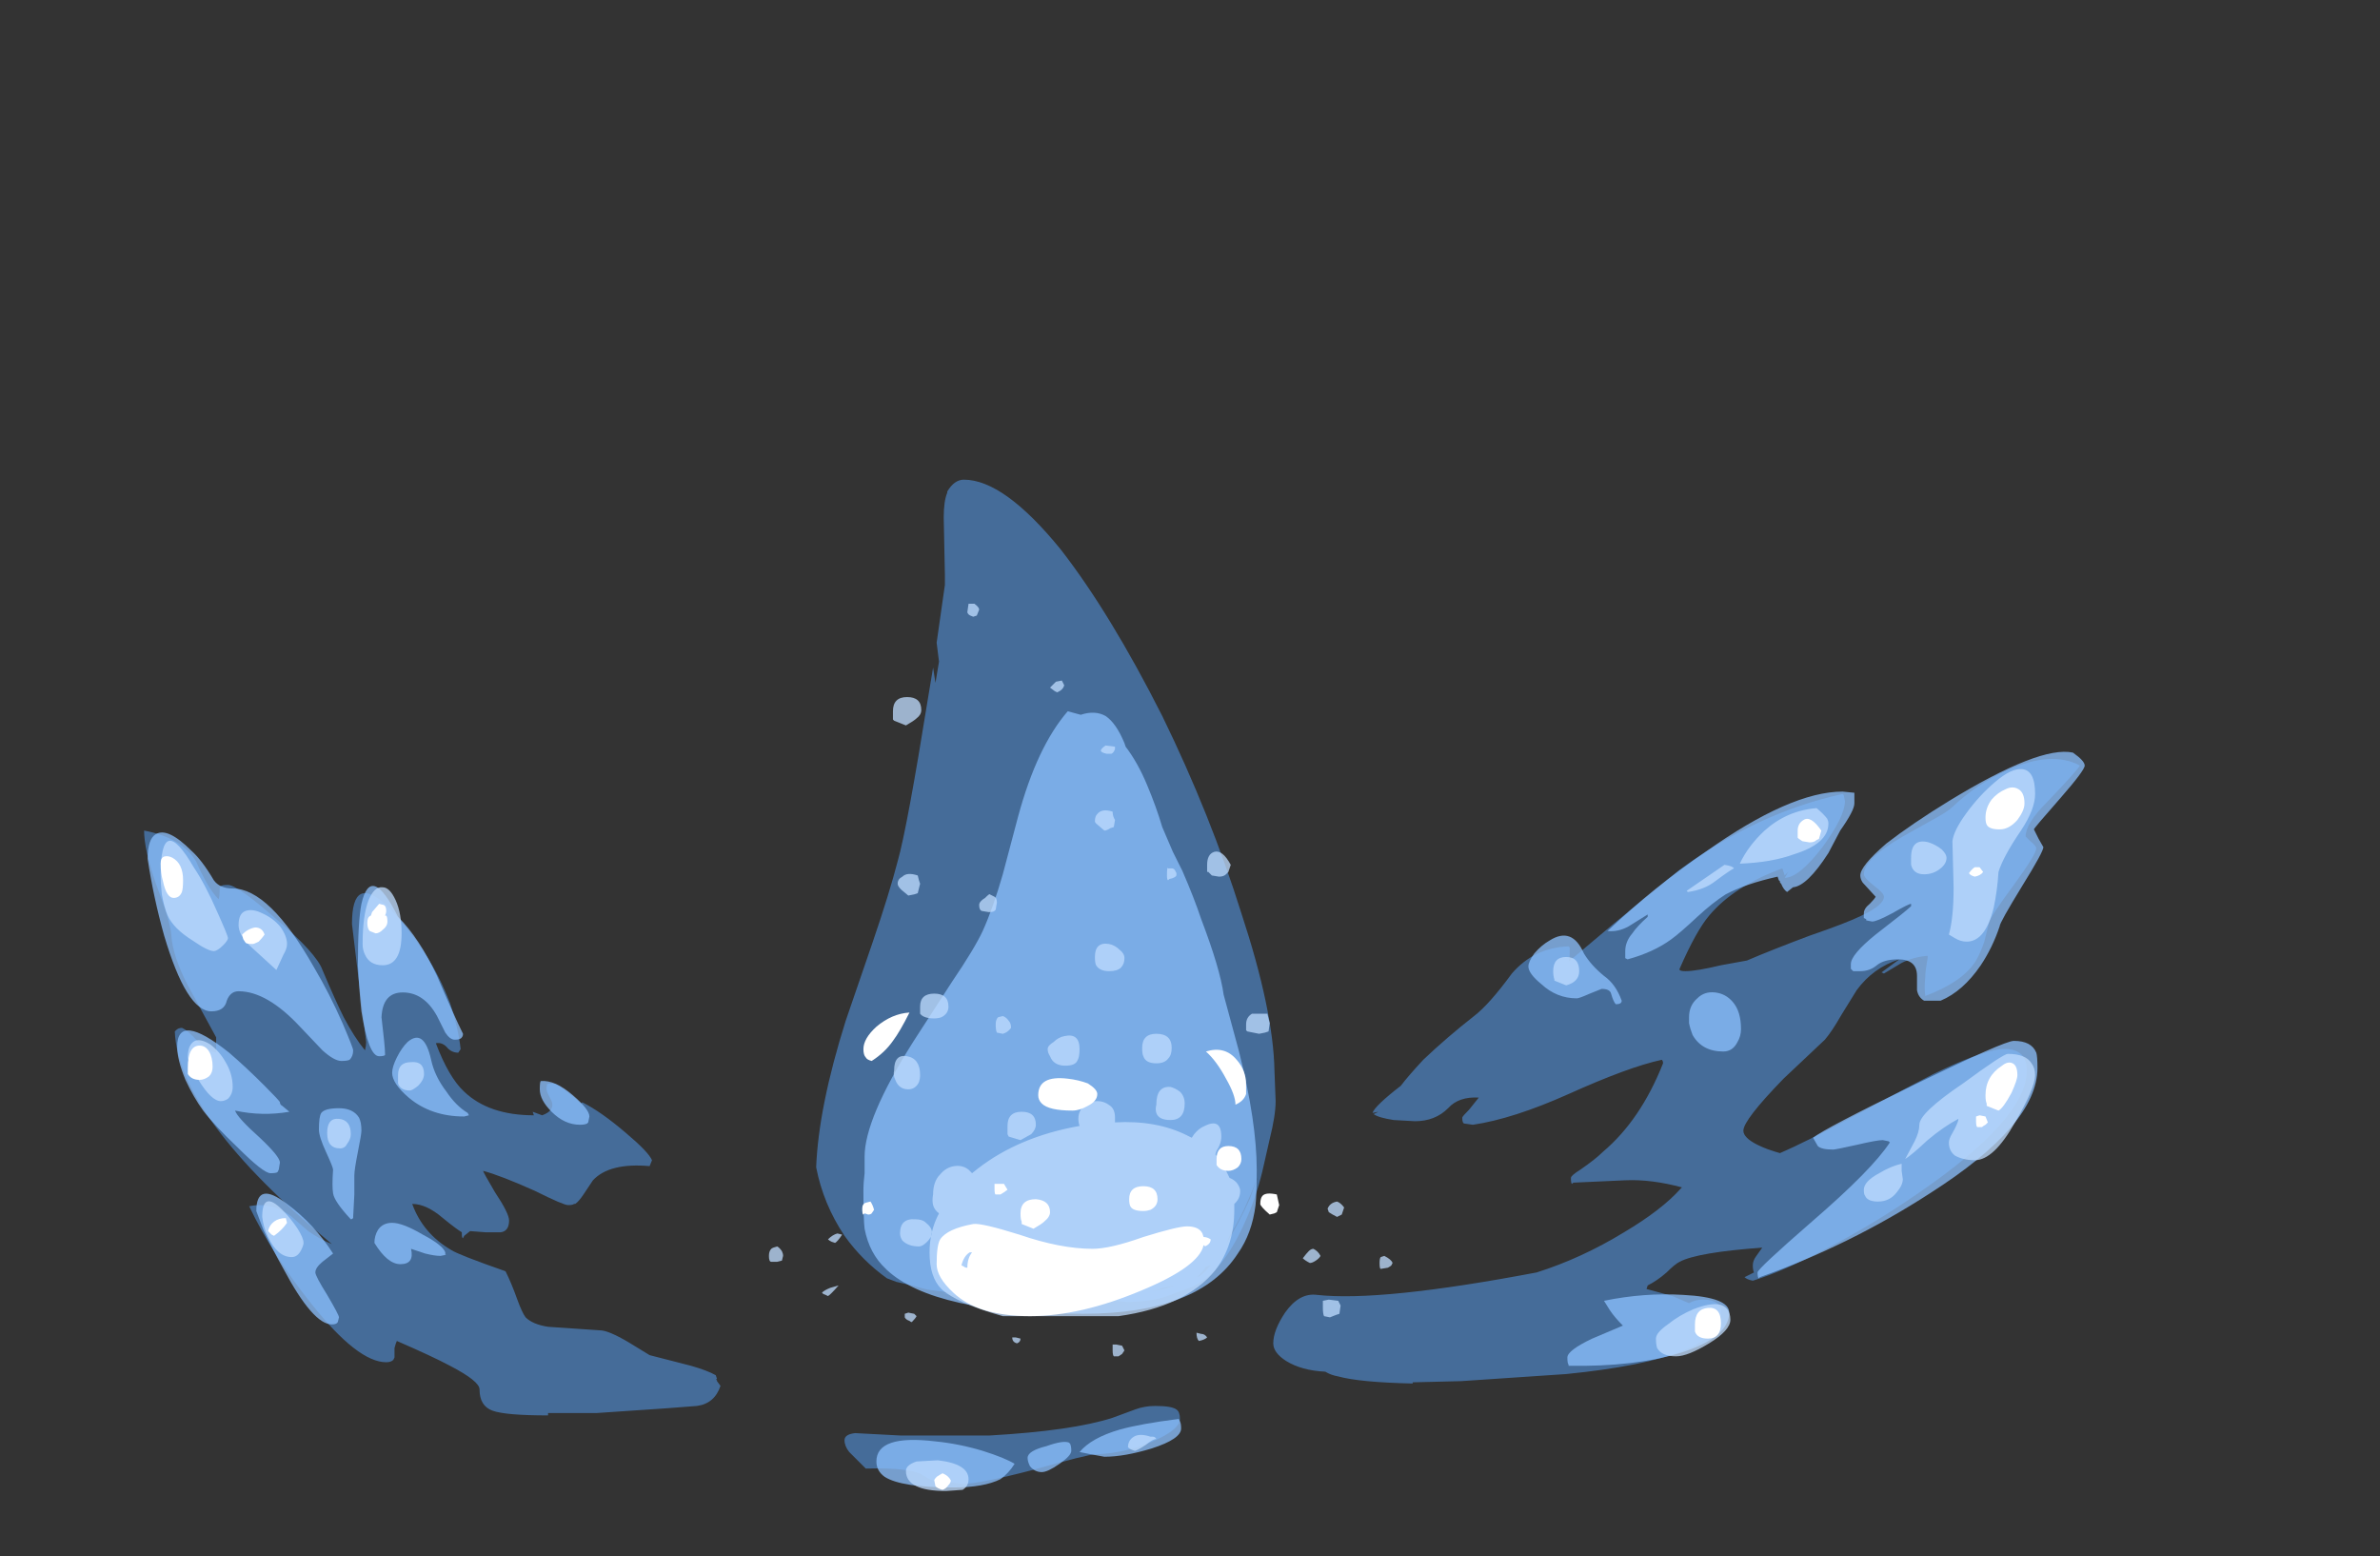 <?xml version="1.0" encoding="UTF-8" standalone="no"?>
<svg xmlns:ffdec="https://www.free-decompiler.com/flash" xmlns:xlink="http://www.w3.org/1999/xlink" ffdec:objectType="frame" height="460.95px" width="705.25px" xmlns="http://www.w3.org/2000/svg">
  <rect width="100%" height="100%" fill="#333333" stroke="none"/>
  <g transform="matrix(1.0, 0.0, 0.0, 1.0, 230.3, 397.95)">
    <use ffdec:characterId="1830" height="52.8" transform="matrix(7.0, 0.0, 0.0, 7.0, -187.6, -325.85)" width="82.15" xlink:href="#shape0"/>
  </g>
  <defs>
    <g id="shape0" transform="matrix(1.0, 0.0, 0.0, 1.0, 26.8, 46.55)">
      <path d="M2.85 -46.55 L2.85 -46.55 M7.2 -36.0 L7.2 -36.05 Q7.5 -36.55 7.9 -36.55 9.6 -36.55 12.0 -33.6 14.1 -30.9 16.3 -26.55 18.35 -22.35 19.65 -18.2 21.0 -14.1 21.05 -11.55 L21.1 -10.25 Q21.1 -9.65 20.85 -8.65 20.75 -8.2 20.6 -7.55 20.35 -6.4 19.9 -5.35 19.05 -3.35 18.0 -2.65 17.65 -2.4 17.2 -2.25 L16.9 -2.15 Q16.05 -1.75 14.8 -1.75 L14.3 -1.8 14.1 -1.75 13.45 -1.7 13.05 -1.6 Q12.25 -1.4 11.0 -1.4 L8.8 -1.85 7.05 -2.1 7.45 -2.1 6.95 -2.2 Q6.45 -2.25 6.25 -2.3 L5.7 -2.45 5.05 -2.6 4.65 -2.75 Q3.6 -3.5 2.85 -4.55 1.95 -5.9 1.65 -7.45 1.75 -10.0 2.9 -13.65 L4.05 -17.0 Q4.75 -19.05 5.1 -20.4 5.5 -21.8 6.4 -27.4 L6.6 -28.6 6.7 -27.95 6.85 -28.85 6.75 -29.65 7.1 -32.1 7.1 -32.5 7.05 -34.95 Q7.05 -35.65 7.2 -36.0 M16.35 -2.35 L15.9 -2.2 16.1 -2.25 Q16.5 -2.3 16.8 -2.45 L16.35 -2.35 M20.0 -6.1 L20.35 -7.05 Q20.1 -6.4 19.8 -5.75 19.5 -5.1 19.15 -4.55 L19.0 -4.2 Q19.55 -5.1 20.0 -6.1 M17.75 -2.8 L17.9 -2.85 Q18.15 -3.05 18.35 -3.3 L18.15 -3.25 Q18.0 -3.0 17.75 -2.8 M22.85 -2.05 Q25.55 -1.75 32.15 -3.0 34.05 -3.6 35.85 -4.7 37.45 -5.65 38.25 -6.55 L38.3 -6.6 Q37.0 -6.95 35.9 -6.9 L33.7 -6.8 33.65 -6.75 Q33.6 -6.75 33.6 -7.0 33.6 -7.1 34.0 -7.35 34.65 -7.8 34.95 -8.1 36.55 -9.45 37.5 -11.85 37.5 -11.95 37.45 -12.0 36.05 -11.7 33.5 -10.55 31.15 -9.5 29.45 -9.25 L29.1 -9.3 Q29.0 -9.3 29.0 -9.55 29.0 -9.6 29.3 -9.9 L29.7 -10.4 Q28.85 -10.45 28.4 -9.95 27.85 -9.4 27.0 -9.4 L26.1 -9.45 Q25.45 -9.55 25.25 -9.7 L25.45 -9.8 25.2 -9.75 Q25.3 -10.05 26.4 -10.9 26.7 -11.3 27.35 -12.0 28.35 -12.95 29.5 -13.85 30.15 -14.35 31.1 -15.65 32.05 -16.75 33.5 -16.8 L33.55 -16.75 33.55 -16.5 Q33.55 -16.3 33.5 -16.15 L35.4 -17.75 Q37.3 -19.3 38.15 -20.0 41.45 -22.45 45.1 -23.25 L45.15 -23.2 45.2 -22.95 Q45.2 -22.3 44.25 -21.0 43.25 -19.7 42.65 -19.7 L42.8 -19.95 42.65 -19.8 42.55 -20.1 Q40.5 -19.35 39.45 -18.1 38.9 -17.45 38.2 -15.85 L38.2 -15.8 Q38.25 -15.75 38.45 -15.75 38.9 -15.75 39.95 -16.0 L41.05 -16.2 Q42.1 -16.65 43.7 -17.25 45.3 -17.8 45.9 -18.1 46.85 -18.55 46.85 -18.9 46.85 -19.05 46.45 -19.35 46.0 -19.7 46.0 -19.85 46.0 -20.5 47.65 -21.45 L48.9 -22.15 Q49.55 -22.5 49.75 -22.7 50.75 -23.65 52.05 -24.25 53.95 -25.1 55.15 -24.45 54.95 -24.15 53.75 -22.9 52.85 -22.0 52.85 -21.45 L53.05 -21.25 Q53.3 -21.05 53.3 -20.95 53.3 -20.7 52.35 -19.4 51.35 -18.05 51.3 -17.8 L51.1 -17.0 Q50.95 -16.55 50.75 -16.2 50.2 -15.3 48.6 -14.7 48.55 -15.05 48.6 -15.5 48.6 -15.75 48.7 -16.3 L48.7 -16.4 Q48.1 -16.35 47.6 -16.1 L46.85 -15.65 46.75 -15.7 47.5 -16.25 Q46.4 -15.9 45.7 -14.95 L45.05 -13.9 Q44.65 -13.2 44.35 -12.85 43.5 -12.05 42.6 -11.2 40.9 -9.45 40.9 -9.0 40.9 -8.7 41.5 -8.4 41.9 -8.2 42.45 -8.05 43.5 -8.5 45.45 -9.55 48.35 -11.1 48.95 -11.4 50.8 -12.3 51.75 -12.45 52.9 -12.55 52.9 -11.55 52.9 -9.5 48.3 -6.35 46.5 -5.1 44.5 -4.05 42.6 -3.05 41.3 -2.65 41.05 -2.7 40.95 -2.8 L41.35 -3.0 Q41.3 -3.1 41.3 -3.3 41.3 -3.5 41.45 -3.7 L41.7 -4.05 Q38.95 -3.85 38.2 -3.45 38.0 -3.35 37.65 -3.0 37.25 -2.65 36.85 -2.45 L36.8 -2.3 37.9 -2.0 38.6 -1.7 Q38.85 -1.85 39.2 -1.85 39.95 -1.85 39.95 -1.3 39.95 0.65 33.4 1.3 L28.95 1.6 26.9 1.65 26.9 1.7 Q24.65 1.65 23.75 1.4 23.45 1.35 23.2 1.2 22.2 1.15 21.55 0.75 21.0 0.4 21.0 0.0 21.0 -0.55 21.5 -1.3 22.1 -2.15 22.85 -2.05 M16.9 2.8 Q17.05 2.9 17.05 3.2 17.05 3.65 15.9 4.15 14.75 4.65 13.45 4.7 13.15 4.7 10.85 5.35 8.55 5.95 7.85 5.95 L6.65 5.8 Q6.5 5.8 6.2 5.6 5.7 5.25 3.75 5.3 L3.05 4.6 Q2.85 4.35 2.85 4.1 2.85 3.85 3.3 3.8 L5.2 3.9 9.0 3.9 Q12.5 3.7 14.2 3.15 L15.15 2.8 Q15.55 2.65 16.0 2.65 16.7 2.65 16.9 2.8 M-23.6 -19.3 L-23.55 -19.35 Q-23.5 -19.4 -23.25 -19.4 -22.85 -19.4 -21.2 -17.95 -19.5 -16.5 -19.25 -15.8 -18.7 -14.5 -18.35 -13.8 -17.9 -12.95 -17.45 -12.4 -17.4 -12.6 -17.4 -12.75 L-18.0 -17.75 Q-18.0 -19.9 -16.5 -18.5 -15.6 -17.6 -14.85 -16.4 -14.3 -15.55 -13.85 -14.4 -13.5 -13.35 -13.4 -12.45 L-13.5 -12.3 Q-13.8 -12.3 -14.0 -12.55 -14.2 -12.75 -14.45 -12.7 -13.9 -11.25 -13.25 -10.65 -12.2 -9.65 -10.3 -9.65 L-10.35 -9.8 -9.95 -9.65 Q-9.4 -9.85 -9.55 -10.25 L-9.7 -10.55 Q-9.8 -10.75 -9.75 -10.9 L-9.75 -10.95 Q-9.75 -11.0 -9.5 -11.0 -9.25 -11.0 -8.3 -10.15 L-8.25 -10.2 Q-7.45 -9.8 -6.4 -8.9 -5.45 -8.1 -5.3 -7.75 L-5.4 -7.5 Q-7.1 -7.65 -7.8 -6.9 L-8.2 -6.3 Q-8.4 -6.0 -8.55 -5.9 L-8.6 -5.9 Q-8.65 -5.85 -8.85 -5.85 -9.05 -5.85 -10.25 -6.45 -11.7 -7.1 -12.45 -7.3 -12.45 -7.25 -11.95 -6.4 -11.35 -5.5 -11.35 -5.2 -11.35 -4.75 -11.7 -4.7 L-12.35 -4.7 -13.0 -4.75 -13.25 -4.55 -13.3 -4.45 Q-13.35 -4.45 -13.35 -4.65 L-13.35 -4.7 Q-13.6 -4.85 -14.15 -5.3 -14.85 -5.9 -15.45 -5.9 -15.0 -4.65 -13.8 -3.95 -13.5 -3.75 -11.5 -3.05 -11.25 -2.55 -11.0 -1.85 -10.8 -1.3 -10.65 -1.1 -10.35 -0.8 -9.7 -0.7 L-7.5 -0.55 Q-7.15 -0.55 -6.3 -0.05 L-5.4 0.5 -3.65 0.95 Q-2.95 1.15 -2.6 1.35 L-2.55 1.5 -2.6 1.55 -2.55 1.55 -2.55 1.6 -2.4 1.8 Q-2.65 2.55 -3.4 2.65 L-4.7 2.75 -7.65 2.95 -9.7 2.95 -9.7 3.05 Q-11.5 3.05 -12.05 2.85 -12.6 2.65 -12.6 1.95 -12.6 1.6 -13.85 0.95 -14.6 0.55 -16.1 -0.1 -16.15 0.0 -16.2 0.2 L-16.2 0.6 -16.25 0.7 Q-16.35 0.8 -16.55 0.8 -17.75 0.8 -19.7 -1.65 -21.35 -3.7 -22.35 -5.8 -21.45 -6.0 -20.6 -5.4 L-19.85 -4.75 Q-19.35 -4.4 -18.85 -4.2 -25.35 -9.6 -25.5 -13.2 L-25.5 -13.2 -25.45 -13.25 Q-25.35 -13.35 -25.2 -13.35 -24.95 -13.25 -24.55 -12.8 -24.15 -12.4 -23.75 -12.3 L-23.75 -12.95 -24.95 -15.15 Q-25.6 -16.4 -25.65 -17.3 -25.7 -17.9 -26.3 -19.45 -26.8 -20.9 -26.8 -21.7 -25.2 -21.4 -24.6 -20.4 -24.1 -19.25 -23.65 -18.8 -23.6 -18.85 -23.6 -19.3" fill="#59a5ff" fill-opacity="0.502" fill-rule="evenodd" stroke="none"/>
      <path d="M14.75 -25.25 Q15.25 -24.6 15.65 -23.65 16.05 -22.7 16.3 -21.85 L16.75 -20.8 17.15 -20.0 Q17.65 -18.85 17.95 -17.95 18.75 -15.85 18.9 -14.75 L19.55 -12.35 Q20.3 -9.35 20.3 -7.35 20.3 -6.3 20.25 -5.85 20.1 -4.65 19.5 -3.8 17.85 -1.25 12.95 -1.25 6.65 -1.25 4.65 -3.1 L4.6 -3.15 Q3.9 -3.8 3.7 -4.85 3.65 -5.25 3.65 -6.45 3.65 -6.8 3.7 -7.2 L3.7 -7.9 Q3.7 -9.5 5.75 -12.75 L7.4 -15.3 Q8.35 -16.7 8.7 -17.45 9.15 -18.45 9.55 -19.85 L10.2 -22.3 Q11.0 -25.25 12.3 -26.75 L12.85 -26.6 Q13.45 -26.8 13.9 -26.55 14.35 -26.25 14.7 -25.4 L14.75 -25.25 M45.6 -23.3 L45.6 -22.85 Q45.6 -22.55 45.0 -21.7 L44.5 -20.75 Q43.6 -19.35 43.0 -19.3 L42.75 -19.1 Q42.6 -19.2 42.5 -19.45 L42.45 -19.5 42.45 -19.55 42.4 -19.6 42.35 -19.75 Q41.0 -19.45 40.15 -19.0 39.6 -18.65 38.95 -18.05 38.2 -17.35 37.85 -17.1 37.1 -16.55 36.0 -16.25 L35.9 -16.3 35.9 -16.6 Q35.9 -17.0 36.2 -17.35 36.4 -17.65 36.85 -18.05 L36.85 -18.15 36.05 -17.65 Q35.6 -17.4 35.15 -17.45 37.1 -19.3 39.3 -20.8 42.9 -23.35 45.1 -23.35 L45.6 -23.3 M35.5 -14.35 Q35.4 -14.45 35.3 -14.8 35.25 -15.0 34.9 -15.0 L34.4 -14.8 Q33.95 -14.6 33.85 -14.6 33.0 -14.6 32.35 -15.2 31.8 -15.65 31.8 -15.95 31.8 -16.15 32.05 -16.5 32.35 -16.85 32.7 -17.05 33.65 -17.65 34.15 -16.5 34.45 -16.0 35.0 -15.55 35.5 -15.2 35.75 -14.5 35.75 -14.35 35.5 -14.35 M39.7 -14.85 Q40.15 -14.8 40.45 -14.45 40.8 -14.05 40.8 -13.3 40.8 -13.0 40.65 -12.75 40.45 -12.35 40.05 -12.35 39.15 -12.35 38.75 -13.05 38.65 -13.3 38.6 -13.55 L38.6 -13.8 Q38.6 -14.3 38.95 -14.6 39.25 -14.9 39.7 -14.85 M45.85 -19.8 Q45.85 -20.2 46.95 -21.15 48.05 -22.0 49.6 -22.95 53.45 -25.3 54.85 -25.0 55.35 -24.65 55.35 -24.45 55.35 -24.25 54.3 -23.05 53.2 -21.8 53.2 -21.75 L53.4 -21.35 53.6 -21.0 Q53.6 -20.8 52.7 -19.35 51.75 -17.8 51.75 -17.65 51.45 -16.75 50.95 -16.0 50.2 -14.9 49.25 -14.5 L48.55 -14.5 Q48.3 -14.65 48.25 -14.95 L48.25 -15.55 Q48.25 -16.25 47.45 -16.25 46.85 -16.25 46.55 -16.0 46.25 -15.75 45.85 -15.75 L45.55 -15.75 45.45 -15.85 45.45 -16.05 Q45.45 -16.45 46.5 -17.3 47.8 -18.3 48.0 -18.5 L48.0 -18.6 Q47.9 -18.6 47.2 -18.2 46.55 -17.85 46.35 -17.85 L46.1 -17.9 46.1 -17.95 46.0 -18.0 46.0 -18.2 Q46.0 -18.4 46.25 -18.6 46.45 -18.8 46.5 -18.9 L45.95 -19.5 Q45.85 -19.65 45.85 -19.8 M44.7 -8.2 Q44.2 -8.2 44.05 -8.35 L43.85 -8.7 Q44.35 -9.1 48.15 -10.95 51.95 -12.8 52.35 -12.8 53.1 -12.8 53.3 -12.3 53.35 -12.15 53.35 -11.65 53.35 -9.25 48.8 -6.35 45.4 -4.15 41.6 -2.8 L41.55 -2.75 Q41.5 -2.8 41.5 -3.0 41.5 -3.15 43.8 -5.15 46.35 -7.35 47.1 -8.5 L47.05 -8.55 46.8 -8.6 Q46.55 -8.6 45.7 -8.4 44.8 -8.2 44.7 -8.2 M35.25 -1.4 L35.0 -1.8 Q36.7 -2.15 38.35 -2.05 40.3 -1.95 40.3 -1.3 40.3 -0.25 38.25 0.4 36.3 1.0 33.5 0.95 L33.5 0.9 Q33.45 0.85 33.45 0.6 33.45 0.3 34.5 -0.2 L35.8 -0.75 Q35.45 -1.1 35.25 -1.4 M17.05 3.3 Q17.1 3.4 17.1 3.6 17.1 4.05 15.85 4.45 14.7 4.8 13.85 4.8 L13.3 4.7 12.8 4.6 Q13.3 4.0 14.5 3.65 15.4 3.4 17.0 3.2 L17.05 3.3 M12.4 4.25 Q12.45 4.35 12.45 4.55 12.45 4.75 11.95 5.1 11.45 5.45 11.2 5.45 10.9 5.45 10.7 5.2 10.6 5.0 10.6 4.85 10.6 4.55 11.4 4.35 12.1 4.1 12.35 4.2 L12.4 4.25 M9.45 5.75 Q8.75 6.1 7.45 6.1 5.25 6.1 4.55 5.65 4.2 5.4 4.2 5.0 4.2 3.85 6.7 4.15 7.7 4.25 8.7 4.55 9.65 4.85 10.05 5.1 9.8 5.5 9.45 5.75 M-26.65 -20.5 Q-26.65 -21.35 -26.3 -21.55 -25.8 -21.85 -24.8 -20.85 -24.35 -20.45 -23.85 -19.6 -23.6 -19.25 -23.05 -19.25 -21.5 -19.25 -19.6 -15.9 -18.95 -14.8 -18.4 -13.55 -17.95 -12.5 -17.95 -12.4 -17.95 -12.15 -18.1 -12.0 -18.2 -11.95 -18.45 -11.95 -18.75 -11.95 -19.25 -12.4 L-20.2 -13.4 Q-21.6 -14.9 -22.8 -14.9 -23.15 -14.9 -23.3 -14.5 -23.4 -14.05 -23.95 -14.05 -25.0 -14.05 -25.95 -17.25 -26.4 -18.85 -26.65 -20.5 M-25.05 -11.15 Q-25.4 -12.0 -25.4 -12.55 -25.4 -14.05 -23.2 -12.3 -22.5 -11.7 -21.7 -10.9 -21.05 -10.25 -21.05 -10.2 -21.05 -10.1 -20.95 -10.05 L-20.65 -9.8 Q-21.8 -9.6 -22.95 -9.85 -22.85 -9.55 -21.9 -8.7 -21.05 -7.9 -21.05 -7.65 L-21.1 -7.35 -21.15 -7.25 Q-21.2 -7.2 -21.45 -7.2 -21.75 -7.2 -22.85 -8.3 -23.85 -9.25 -24.3 -9.85 -24.7 -10.4 -25.05 -11.15 M-17.6 -18.6 Q-17.2 -20.35 -16.05 -18.05 -15.15 -17.15 -14.4 -15.55 -13.65 -13.8 -13.3 -13.1 -13.3 -13.0 -13.35 -12.95 -13.4 -12.85 -13.65 -12.85 -13.85 -12.85 -14.05 -13.15 L-14.4 -13.85 Q-14.95 -14.85 -15.85 -14.85 -16.7 -14.85 -16.75 -13.8 -16.6 -12.55 -16.6 -12.25 L-16.6 -12.2 Q-16.65 -12.15 -16.85 -12.15 -17.3 -12.15 -17.6 -14.05 -17.7 -15.0 -17.75 -16.0 -17.75 -17.85 -17.6 -18.6 M-14.65 -12.0 Q-14.5 -11.3 -14.0 -10.65 -13.6 -10.05 -13.1 -9.75 L-13.05 -9.65 -13.25 -9.6 Q-14.65 -9.6 -15.6 -10.4 -16.3 -11.0 -16.3 -11.45 -16.3 -11.7 -16.1 -12.1 -15.9 -12.5 -15.65 -12.75 -14.95 -13.35 -14.65 -12.0 M-17.7 -9.55 Q-17.6 -9.35 -17.6 -9.0 -17.6 -8.85 -17.75 -8.1 -17.9 -7.35 -17.9 -7.1 L-17.9 -6.3 -17.95 -5.35 -17.95 -5.3 Q-18.0 -5.25 -18.05 -5.25 -18.75 -6.0 -18.8 -6.35 -18.85 -6.65 -18.8 -7.35 -18.8 -7.45 -19.1 -8.1 -19.4 -8.75 -19.4 -9.05 -19.4 -9.6 -19.3 -9.75 -19.15 -9.95 -18.55 -9.95 -17.95 -9.95 -17.7 -9.55 M-20.75 -5.9 Q-19.6 -5.05 -18.8 -3.8 L-19.25 -3.45 Q-19.55 -3.2 -19.55 -3.0 -19.55 -2.85 -19.05 -2.05 -18.55 -1.2 -18.55 -1.1 L-18.6 -0.9 Q-18.65 -0.8 -18.85 -0.8 -19.65 -0.8 -20.9 -3.15 -21.35 -3.95 -21.75 -4.8 L-22.05 -5.6 Q-22.05 -6.9 -20.75 -5.9 M-14.05 -3.75 L-14.0 -3.75 -14.25 -3.7 Q-14.5 -3.7 -14.9 -3.8 L-15.5 -4.0 Q-15.35 -3.35 -15.95 -3.35 -16.5 -3.35 -17.05 -4.25 -17.05 -4.55 -16.9 -4.8 -16.7 -5.1 -16.3 -5.1 -15.85 -5.1 -15.0 -4.6 -14.15 -4.15 -14.05 -3.85 L-14.05 -3.75 M-10.0 -11.1 Q-9.4 -11.15 -8.65 -10.5 -7.95 -9.9 -7.95 -9.6 L-8.0 -9.35 -8.05 -9.3 Q-8.15 -9.25 -8.35 -9.25 -9.0 -9.25 -9.55 -9.8 -10.05 -10.3 -10.05 -10.75 -10.05 -11.1 -10.0 -11.1" fill="#8cc1ff" fill-opacity="0.753" fill-rule="evenodd" stroke="none"/>
      <path d="M8.55 -31.05 L8.45 -30.8 8.3 -30.75 Q8.15 -30.8 8.1 -30.85 8.05 -30.9 8.05 -30.95 L8.1 -31.3 8.35 -31.3 Q8.55 -31.15 8.55 -31.05 M12.05 -28.05 L12.15 -27.85 Q12.1 -27.65 11.85 -27.55 L11.75 -27.6 11.55 -27.75 Q11.7 -27.9 11.8 -28.0 L12.05 -28.05 M14.3 -25.15 Q14.25 -25.0 14.15 -24.95 L13.95 -24.95 Q13.7 -25.0 13.7 -25.1 13.75 -25.2 13.9 -25.3 L14.3 -25.25 14.3 -25.15 M14.2 -22.5 Q14.2 -22.3 14.3 -22.15 L14.25 -21.85 14.1 -21.8 Q13.95 -21.7 13.85 -21.7 L13.5 -22.0 Q13.45 -22.05 13.45 -22.1 13.45 -22.3 13.55 -22.4 13.75 -22.65 14.2 -22.5 M16.85 -20.0 L16.9 -19.9 16.9 -19.8 Q16.85 -19.7 16.6 -19.65 L16.55 -19.6 Q16.5 -19.6 16.5 -19.8 16.5 -20.2 16.55 -20.1 L16.7 -20.1 Q16.8 -20.1 16.85 -20.0 M13.5 -16.0 Q13.45 -16.1 13.45 -16.35 13.45 -17.0 14.05 -16.9 14.3 -16.85 14.5 -16.65 14.7 -16.5 14.7 -16.3 14.7 -16.05 14.55 -15.9 14.4 -15.75 14.05 -15.75 13.65 -15.75 13.5 -16.0 M19.1 -19.95 L19.0 -19.85 Q18.9 -19.75 18.7 -19.75 L18.4 -19.8 18.25 -19.95 18.2 -19.95 Q18.2 -20.05 18.2 -20.25 18.2 -20.7 18.5 -20.8 18.85 -20.9 19.2 -20.25 L19.1 -19.95 M5.9 -26.45 Q5.8 -26.35 5.45 -26.15 L4.95 -26.35 4.9 -26.4 Q4.9 -26.55 4.9 -26.75 4.9 -27.35 5.5 -27.35 6.1 -27.35 6.1 -26.8 6.1 -26.6 5.9 -26.45 M5.25 -19.2 Q5.1 -19.35 5.1 -19.45 5.1 -19.65 5.3 -19.75 5.5 -19.95 5.95 -19.8 L6.0 -19.6 6.05 -19.45 5.95 -19.05 5.8 -19.0 5.55 -18.95 5.25 -19.2 M8.95 -18.25 L8.65 -18.3 Q8.55 -18.35 8.55 -18.55 8.55 -18.7 8.8 -18.85 9.0 -19.05 9.0 -19.0 L9.2 -18.9 Q9.3 -18.85 9.3 -18.65 L9.25 -18.35 9.2 -18.3 Q9.15 -18.25 8.95 -18.25 M7.25 -14.25 Q7.25 -13.95 6.95 -13.8 6.8 -13.75 6.65 -13.75 6.2 -13.75 6.05 -13.95 6.05 -14.05 6.05 -14.25 6.05 -14.8 6.65 -14.8 7.25 -14.8 7.25 -14.25 M9.9 -13.35 Q9.75 -13.15 9.55 -13.1 L9.3 -13.15 Q9.25 -13.25 9.25 -13.5 9.25 -13.7 9.35 -13.8 L9.55 -13.85 Q9.7 -13.8 9.8 -13.65 9.9 -13.55 9.9 -13.35 M11.45 -12.45 Q11.45 -12.6 11.7 -12.75 11.9 -12.95 12.15 -13.0 12.8 -13.15 12.8 -12.45 12.8 -12.1 12.7 -11.95 12.6 -11.75 12.2 -11.75 11.7 -11.75 11.55 -12.15 11.45 -12.3 11.45 -12.45 M6.0 -11.05 Q5.85 -10.75 5.55 -10.75 5.15 -10.75 5.0 -11.15 4.9 -11.35 4.95 -11.55 4.95 -12.25 5.5 -12.15 6.05 -12.05 6.05 -11.35 6.05 -11.2 6.0 -11.05 M8.1 -7.35 L8.25 -7.2 8.5 -7.4 Q10.25 -8.75 12.8 -9.2 12.75 -9.35 12.75 -9.5 12.75 -9.85 13.0 -10.05 13.2 -10.25 13.55 -10.25 13.85 -10.25 14.1 -10.05 14.3 -9.9 14.3 -9.55 L14.3 -9.35 Q16.05 -9.45 17.35 -8.8 L17.55 -8.7 17.65 -8.85 Q17.85 -9.1 18.1 -9.2 18.8 -9.55 18.8 -8.75 18.8 -8.45 18.6 -8.15 L18.55 -8.0 Q18.9 -7.55 19.15 -7.0 19.3 -6.95 19.45 -6.8 19.6 -6.6 19.6 -6.45 19.6 -6.15 19.4 -5.95 L19.35 -5.9 19.35 -5.65 Q19.35 -4.15 18.55 -3.1 17.3 -1.55 14.45 -1.15 L9.55 -1.15 Q7.6 -1.7 6.95 -2.3 6.45 -2.8 6.45 -3.85 6.45 -4.75 6.85 -5.5 6.65 -5.65 6.6 -5.85 6.55 -6.05 6.6 -6.3 6.6 -6.85 6.9 -7.15 7.15 -7.45 7.5 -7.5 7.85 -7.55 8.1 -7.35 M10.75 -8.85 L10.3 -8.6 9.8 -8.75 9.75 -8.85 Q9.75 -8.95 9.75 -9.2 9.75 -9.8 10.35 -9.8 10.95 -9.8 10.95 -9.25 10.95 -9.05 10.75 -8.85 M5.2 -4.65 Q5.2 -5.3 5.85 -5.25 6.15 -5.25 6.3 -5.1 6.55 -4.9 6.55 -4.7 6.55 -4.5 6.35 -4.3 6.15 -4.1 6.0 -4.1 5.55 -4.1 5.3 -4.35 5.2 -4.5 5.2 -4.65 M2.45 -4.25 L2.3 -4.3 Q2.2 -4.35 2.15 -4.4 2.35 -4.6 2.55 -4.65 L2.75 -4.6 Q2.55 -4.3 2.45 -4.25 M0.25 -3.7 L0.2 -3.5 0.0 -3.45 -0.25 -3.45 Q-0.35 -3.45 -0.35 -3.7 -0.35 -3.9 -0.25 -4.0 -0.2 -4.05 0.0 -4.1 0.1 -4.05 0.2 -3.9 0.25 -3.8 0.25 -3.7 M2.15 -2.0 L2.05 -2.05 Q1.9 -2.1 1.9 -2.15 2.0 -2.25 2.25 -2.35 L2.6 -2.45 Q2.25 -2.05 2.15 -2.0 M5.6 -0.95 Q5.45 -1.0 5.4 -1.1 L5.4 -1.25 5.55 -1.3 5.8 -1.25 5.9 -1.15 Q5.85 -1.05 5.7 -0.9 5.65 -0.9 5.6 -0.95 M10.1 -0.25 L10.3 -0.2 Q10.3 -0.05 10.15 0.0 9.95 -0.05 9.95 -0.25 L10.1 -0.25 M20.8 -13.75 L20.85 -13.55 20.8 -13.2 20.65 -13.15 20.4 -13.1 19.9 -13.2 19.85 -13.25 Q19.85 -13.3 19.85 -13.5 19.85 -13.8 20.1 -13.95 L20.75 -13.95 20.8 -13.75 M16.55 -12.05 Q16.4 -11.85 16.05 -11.85 15.6 -11.85 15.5 -12.15 15.45 -12.25 15.45 -12.5 15.45 -13.1 16.05 -13.1 16.7 -13.1 16.7 -12.5 16.7 -12.2 16.55 -12.05 M17.05 -10.65 Q17.25 -10.45 17.25 -10.15 17.25 -9.45 16.65 -9.45 16.15 -9.45 16.05 -9.75 16.0 -9.9 16.05 -10.1 16.05 -10.9 16.65 -10.85 16.85 -10.8 17.05 -10.65 M23.0 -3.7 Q22.95 -3.6 22.8 -3.5 22.65 -3.4 22.55 -3.4 22.35 -3.5 22.25 -3.6 22.4 -3.8 22.5 -3.9 22.6 -4.0 22.7 -4.0 22.9 -3.9 23.0 -3.7 M17.85 -0.1 Q17.75 -0.2 17.75 -0.45 L17.95 -0.4 Q18.1 -0.4 18.2 -0.25 18.1 -0.15 17.85 -0.1 M23.1 -1.8 L23.35 -1.85 23.75 -1.8 23.85 -1.6 23.8 -1.25 23.65 -1.2 23.4 -1.1 23.15 -1.15 Q23.1 -1.25 23.1 -1.5 23.1 -1.85 23.1 -1.8 M44.45 -22.2 Q44.5 -22.1 44.5 -22.0 44.5 -21.15 43.05 -20.7 42.1 -20.35 40.75 -20.3 41.1 -21.05 41.8 -21.7 42.75 -22.55 44.0 -22.65 44.3 -22.4 44.45 -22.2 M40.5 -20.1 Q40.3 -20.0 39.7 -19.55 39.25 -19.2 38.55 -19.1 L38.5 -19.15 40.1 -20.25 Q40.45 -20.2 40.5 -20.1 M33.4 -15.15 L32.9 -15.35 32.9 -15.4 Q32.85 -15.55 32.85 -15.75 32.85 -16.35 33.4 -16.35 33.95 -16.35 33.95 -15.75 33.95 -15.3 33.4 -15.15 M23.7 -6.0 Q23.85 -5.95 24.0 -5.75 L23.9 -5.45 23.7 -5.35 Q23.5 -5.45 23.35 -5.55 L23.3 -5.7 Q23.4 -5.95 23.7 -6.0 M25.7 -3.7 Q26.0 -3.55 26.05 -3.4 L26.0 -3.3 Q25.95 -3.25 25.85 -3.2 L25.55 -3.15 Q25.5 -3.15 25.5 -3.4 25.5 -3.6 25.55 -3.65 L25.7 -3.7 M39.45 0.0 Q38.55 0.55 38.05 0.55 37.45 0.55 37.25 0.2 37.2 0.05 37.2 -0.2 37.2 -0.45 37.7 -0.8 38.2 -1.2 38.8 -1.45 39.45 -1.7 39.85 -1.65 40.35 -1.55 40.35 -1.0 40.35 -0.55 39.45 0.0 M46.0 -6.5 Q46.0 -6.85 46.65 -7.2 47.15 -7.5 47.6 -7.6 L47.6 -7.3 47.65 -6.95 Q47.65 -6.7 47.4 -6.4 47.1 -6.0 46.6 -6.0 46.15 -6.0 46.05 -6.25 46.0 -6.3 46.0 -6.5 M52.65 -21.7 Q51.9 -20.6 51.7 -19.95 51.65 -19.15 51.5 -18.45 51.15 -17.0 50.35 -17.0 50.1 -17.0 49.85 -17.15 L49.6 -17.3 Q49.8 -18.0 49.8 -19.3 L49.75 -21.25 Q49.8 -21.7 50.35 -22.45 50.9 -23.2 51.55 -23.75 52.25 -24.35 52.7 -24.3 53.25 -24.25 53.25 -23.25 53.25 -22.6 52.65 -21.7 M49.25 -20.1 Q48.95 -19.85 48.55 -19.85 48.1 -19.85 48.0 -20.25 L48.0 -20.55 Q48.0 -21.4 48.75 -21.2 49.05 -21.1 49.3 -20.9 49.5 -20.7 49.5 -20.55 49.5 -20.3 49.25 -20.1 M53.1 -11.85 Q53.25 -11.65 53.25 -11.35 53.25 -10.8 52.4 -9.35 51.5 -7.75 50.7 -7.75 50.2 -7.75 49.85 -7.95 49.6 -8.15 49.6 -8.5 49.6 -8.65 49.75 -8.9 49.95 -9.25 50.0 -9.45 L50.0 -9.5 Q49.35 -9.15 48.7 -8.6 48.0 -7.95 47.75 -7.8 47.85 -8.0 48.15 -8.55 48.35 -8.95 48.35 -9.25 48.35 -9.75 50.2 -11.0 51.9 -12.25 52.1 -12.25 52.85 -12.25 53.1 -11.85 M14.7 0.3 L14.6 0.45 14.45 0.55 14.25 0.55 Q14.2 0.5 14.2 0.3 14.2 -0.05 14.2 0.05 L14.35 0.05 14.6 0.1 14.7 0.3 M15.8 3.95 L15.9 3.95 Q16.0 3.95 16.05 4.05 15.9 4.05 15.6 4.3 15.3 4.5 15.15 4.55 14.95 4.5 14.85 4.4 14.85 4.1 15.1 3.95 15.35 3.8 15.8 3.95 M7.85 6.2 L7.15 6.25 Q5.45 6.25 5.45 5.4 5.45 5.15 5.9 5.0 L6.8 4.95 Q8.1 5.1 8.1 5.75 8.1 6.05 7.85 6.2 M-23.45 -16.85 Q-23.7 -16.6 -23.85 -16.6 -24.1 -16.6 -24.75 -17.05 -25.55 -17.55 -25.8 -18.1 -25.95 -18.45 -26.05 -19.0 -26.1 -19.5 -26.1 -19.8 -26.1 -22.55 -24.7 -20.15 -24.2 -19.4 -23.7 -18.25 -23.25 -17.25 -23.25 -17.15 -23.25 -17.05 -23.45 -16.85 M-23.55 -10.25 Q-23.95 -10.25 -24.5 -11.15 -24.95 -11.95 -24.95 -12.1 -24.95 -12.65 -24.65 -12.8 -24.4 -12.9 -24.0 -12.65 -23.6 -12.35 -23.35 -11.9 -23.05 -11.4 -23.05 -10.85 -23.05 -10.55 -23.25 -10.35 -23.4 -10.25 -23.55 -10.25 M-21.8 -18.2 Q-21.35 -18.0 -21.05 -17.65 -20.75 -17.25 -20.75 -16.9 -20.75 -16.7 -20.9 -16.45 L-21.2 -15.8 -22.35 -16.85 Q-22.8 -17.3 -22.8 -17.7 -22.8 -18.2 -22.5 -18.3 -22.2 -18.4 -21.8 -18.2 M-17.55 -16.9 Q-17.55 -18.1 -17.3 -18.75 -17.05 -19.35 -16.7 -19.3 -16.4 -19.3 -16.15 -18.75 -15.9 -18.2 -15.9 -17.35 -15.9 -16.0 -16.7 -16.0 -17.25 -16.0 -17.45 -16.45 -17.55 -16.65 -17.55 -16.9 M-15.2 -10.9 Q-15.45 -10.7 -15.55 -10.7 -15.95 -10.7 -16.05 -11.0 L-16.05 -11.35 Q-16.05 -11.9 -15.5 -11.9 -14.95 -11.95 -14.95 -11.4 -14.95 -11.15 -15.2 -10.9 M-18.2 -8.45 Q-18.3 -8.25 -18.5 -8.25 -19.05 -8.25 -19.05 -8.9 -19.05 -9.55 -18.55 -9.5 -18.05 -9.45 -18.05 -8.85 -18.05 -8.65 -18.2 -8.45 M-20.15 -3.95 Q-20.3 -3.65 -20.55 -3.65 -21.15 -3.65 -21.55 -4.5 -21.75 -4.9 -21.8 -5.35 -21.8 -6.5 -20.95 -5.65 -20.6 -5.3 -20.3 -4.85 -20.05 -4.45 -20.05 -4.25 -20.05 -4.15 -20.15 -3.95" fill="#bfdcff" fill-opacity="0.753" fill-rule="evenodd" stroke="none"/>
      <path d="M11.05 -10.5 Q11.05 -11.35 12.3 -11.2 12.75 -11.15 13.15 -11.0 13.55 -10.75 13.55 -10.55 13.55 -10.25 13.15 -10.05 12.8 -9.85 12.5 -9.85 11.5 -9.85 11.2 -10.15 11.05 -10.3 11.05 -10.5 M3.75 -12.1 Q3.65 -12.2 3.65 -12.45 3.65 -12.9 4.2 -13.4 4.85 -13.95 5.6 -14.0 5.2 -13.2 4.9 -12.8 4.55 -12.3 4.0 -11.95 3.8 -12.0 3.75 -12.1 M4.1 -5.65 L4.0 -5.5 Q3.95 -5.45 3.85 -5.45 L3.7 -5.5 3.65 -5.45 Q3.6 -5.45 3.6 -5.7 3.6 -5.9 3.75 -5.95 L3.95 -6.0 Q4.05 -5.85 4.1 -5.65 M11.55 -5.55 Q11.55 -5.35 11.3 -5.15 11.2 -5.05 10.85 -4.85 L10.35 -5.05 10.35 -5.15 Q10.3 -5.25 10.3 -5.5 10.3 -6.1 10.95 -6.1 11.55 -6.05 11.55 -5.55 M9.75 -6.5 Q9.55 -6.35 9.45 -6.3 L9.25 -6.3 Q9.2 -6.3 9.2 -6.55 9.2 -6.9 9.2 -6.75 L9.6 -6.75 9.75 -6.5 M8.15 -3.85 Q7.9 -3.7 7.8 -3.3 L7.9 -3.25 Q7.95 -3.2 8.05 -3.2 8.05 -3.6 8.25 -3.85 8.2 -3.85 8.15 -3.85 M8.3 -5.05 Q8.65 -5.1 10.25 -4.6 12.0 -4.0 13.35 -4.0 14.1 -4.0 15.5 -4.5 16.95 -4.95 17.35 -4.95 17.85 -4.95 18.0 -4.65 L18.05 -4.5 Q18.2 -4.5 18.35 -4.4 18.35 -4.2 18.1 -4.1 18.1 -4.15 18.05 -4.15 17.85 -3.25 15.45 -2.25 12.85 -1.15 10.7 -1.15 8.5 -1.15 7.45 -2.15 6.75 -2.8 6.75 -3.35 6.75 -4.15 6.9 -4.4 7.2 -4.85 8.3 -5.05 M19.85 -10.95 L19.85 -10.55 Q19.75 -10.25 19.4 -10.1 19.4 -10.5 19.0 -11.2 18.6 -11.95 18.15 -12.35 18.95 -12.6 19.45 -12.0 19.85 -11.55 19.85 -10.95 M19.5 -7.45 Q19.3 -7.3 19.1 -7.3 18.75 -7.3 18.6 -7.55 18.6 -7.6 18.6 -7.8 18.6 -8.35 19.1 -8.35 19.65 -8.35 19.65 -7.8 19.65 -7.6 19.5 -7.45 M15.8 -5.65 Q15.65 -5.6 15.5 -5.6 15.05 -5.6 14.95 -5.8 14.9 -5.9 14.9 -6.1 14.9 -6.65 15.5 -6.65 16.1 -6.65 16.1 -6.1 16.1 -5.8 15.8 -5.65 M21.25 -5.85 L21.15 -5.55 21.05 -5.5 20.85 -5.45 Q20.45 -5.8 20.45 -5.9 20.45 -6.15 20.55 -6.25 20.7 -6.4 21.15 -6.3 L21.25 -5.85 M44.1 -21.35 L44.0 -21.3 Q43.9 -21.2 43.7 -21.2 L43.4 -21.25 43.25 -21.35 43.2 -21.4 Q43.2 -21.45 43.2 -21.7 43.2 -22.0 43.45 -22.15 43.75 -22.35 44.2 -21.7 L44.1 -21.35 M39.4 -0.2 Q38.95 -0.2 38.85 -0.5 38.85 -0.65 38.85 -0.8 38.85 -1.45 39.4 -1.5 39.95 -1.55 39.95 -0.85 39.95 -0.2 39.4 -0.2 M52.5 -22.15 Q52.15 -21.75 51.75 -21.75 51.3 -21.75 51.2 -21.95 51.15 -22.05 51.15 -22.25 51.15 -22.65 51.4 -23.0 51.65 -23.3 52.0 -23.45 52.3 -23.6 52.55 -23.45 52.8 -23.3 52.8 -22.85 52.8 -22.55 52.5 -22.15 M51.05 -19.95 Q50.95 -19.8 50.7 -19.75 50.5 -19.8 50.45 -19.9 50.6 -20.1 50.7 -20.15 L50.9 -20.15 51.05 -19.95 M52.25 -10.6 Q51.9 -9.95 51.7 -9.85 L51.2 -10.05 51.2 -10.15 Q51.15 -10.25 51.15 -10.5 51.15 -11.3 51.85 -11.75 52.1 -11.95 52.3 -11.85 52.5 -11.75 52.5 -11.35 52.5 -11.15 52.25 -10.6 M51.25 -9.35 L51.15 -9.25 Q51.05 -9.2 51.0 -9.15 L50.8 -9.15 Q50.75 -9.2 50.75 -9.4 50.75 -9.75 50.75 -9.6 L50.9 -9.65 51.15 -9.6 51.25 -9.35 M7.35 5.8 Q7.35 5.9 7.25 6.0 7.15 6.15 7.0 6.2 6.8 6.15 6.7 6.05 L6.65 5.8 Q6.65 5.75 6.75 5.65 6.9 5.55 7.0 5.5 7.25 5.6 7.35 5.8 M-25.2 -19.1 Q-25.3 -18.85 -25.55 -18.85 -25.85 -18.85 -26.0 -19.55 -26.1 -19.9 -26.1 -20.3 -26.1 -20.55 -25.95 -20.6 -25.8 -20.65 -25.6 -20.55 -25.15 -20.3 -25.15 -19.6 -25.15 -19.25 -25.2 -19.1 M-24.05 -11.3 Q-24.25 -11.15 -24.45 -11.15 -24.8 -11.15 -24.95 -11.4 L-24.95 -11.65 Q-24.95 -12.6 -24.45 -12.6 -24.2 -12.6 -24.05 -12.35 -23.9 -12.1 -23.9 -11.7 -23.9 -11.45 -24.05 -11.3 M-21.95 -17.0 Q-22.15 -16.9 -22.2 -16.9 -22.45 -16.9 -22.5 -16.95 L-22.6 -17.1 -22.65 -17.3 Q-22.4 -17.55 -22.1 -17.6 -21.8 -17.6 -21.7 -17.3 -21.8 -17.15 -21.95 -17.0 M-17.15 -18.25 L-16.85 -18.6 -16.65 -18.55 Q-16.55 -18.5 -16.55 -18.3 -16.55 -18.2 -16.6 -18.1 L-16.55 -18.1 Q-16.5 -18.05 -16.5 -17.85 -16.5 -17.65 -16.7 -17.5 -16.85 -17.35 -17.0 -17.35 L-17.25 -17.45 Q-17.35 -17.55 -17.35 -17.8 -17.35 -18.05 -17.2 -18.1 L-17.15 -18.25 M-20.75 -5.1 Q-20.95 -4.8 -21.3 -4.55 L-21.4 -4.6 -21.55 -4.75 Q-21.5 -5.0 -21.3 -5.15 -21.1 -5.3 -20.8 -5.3 L-20.75 -5.1" fill="#ffffff" fill-rule="evenodd" stroke="none"/>
    </g>
  </defs>
</svg>
